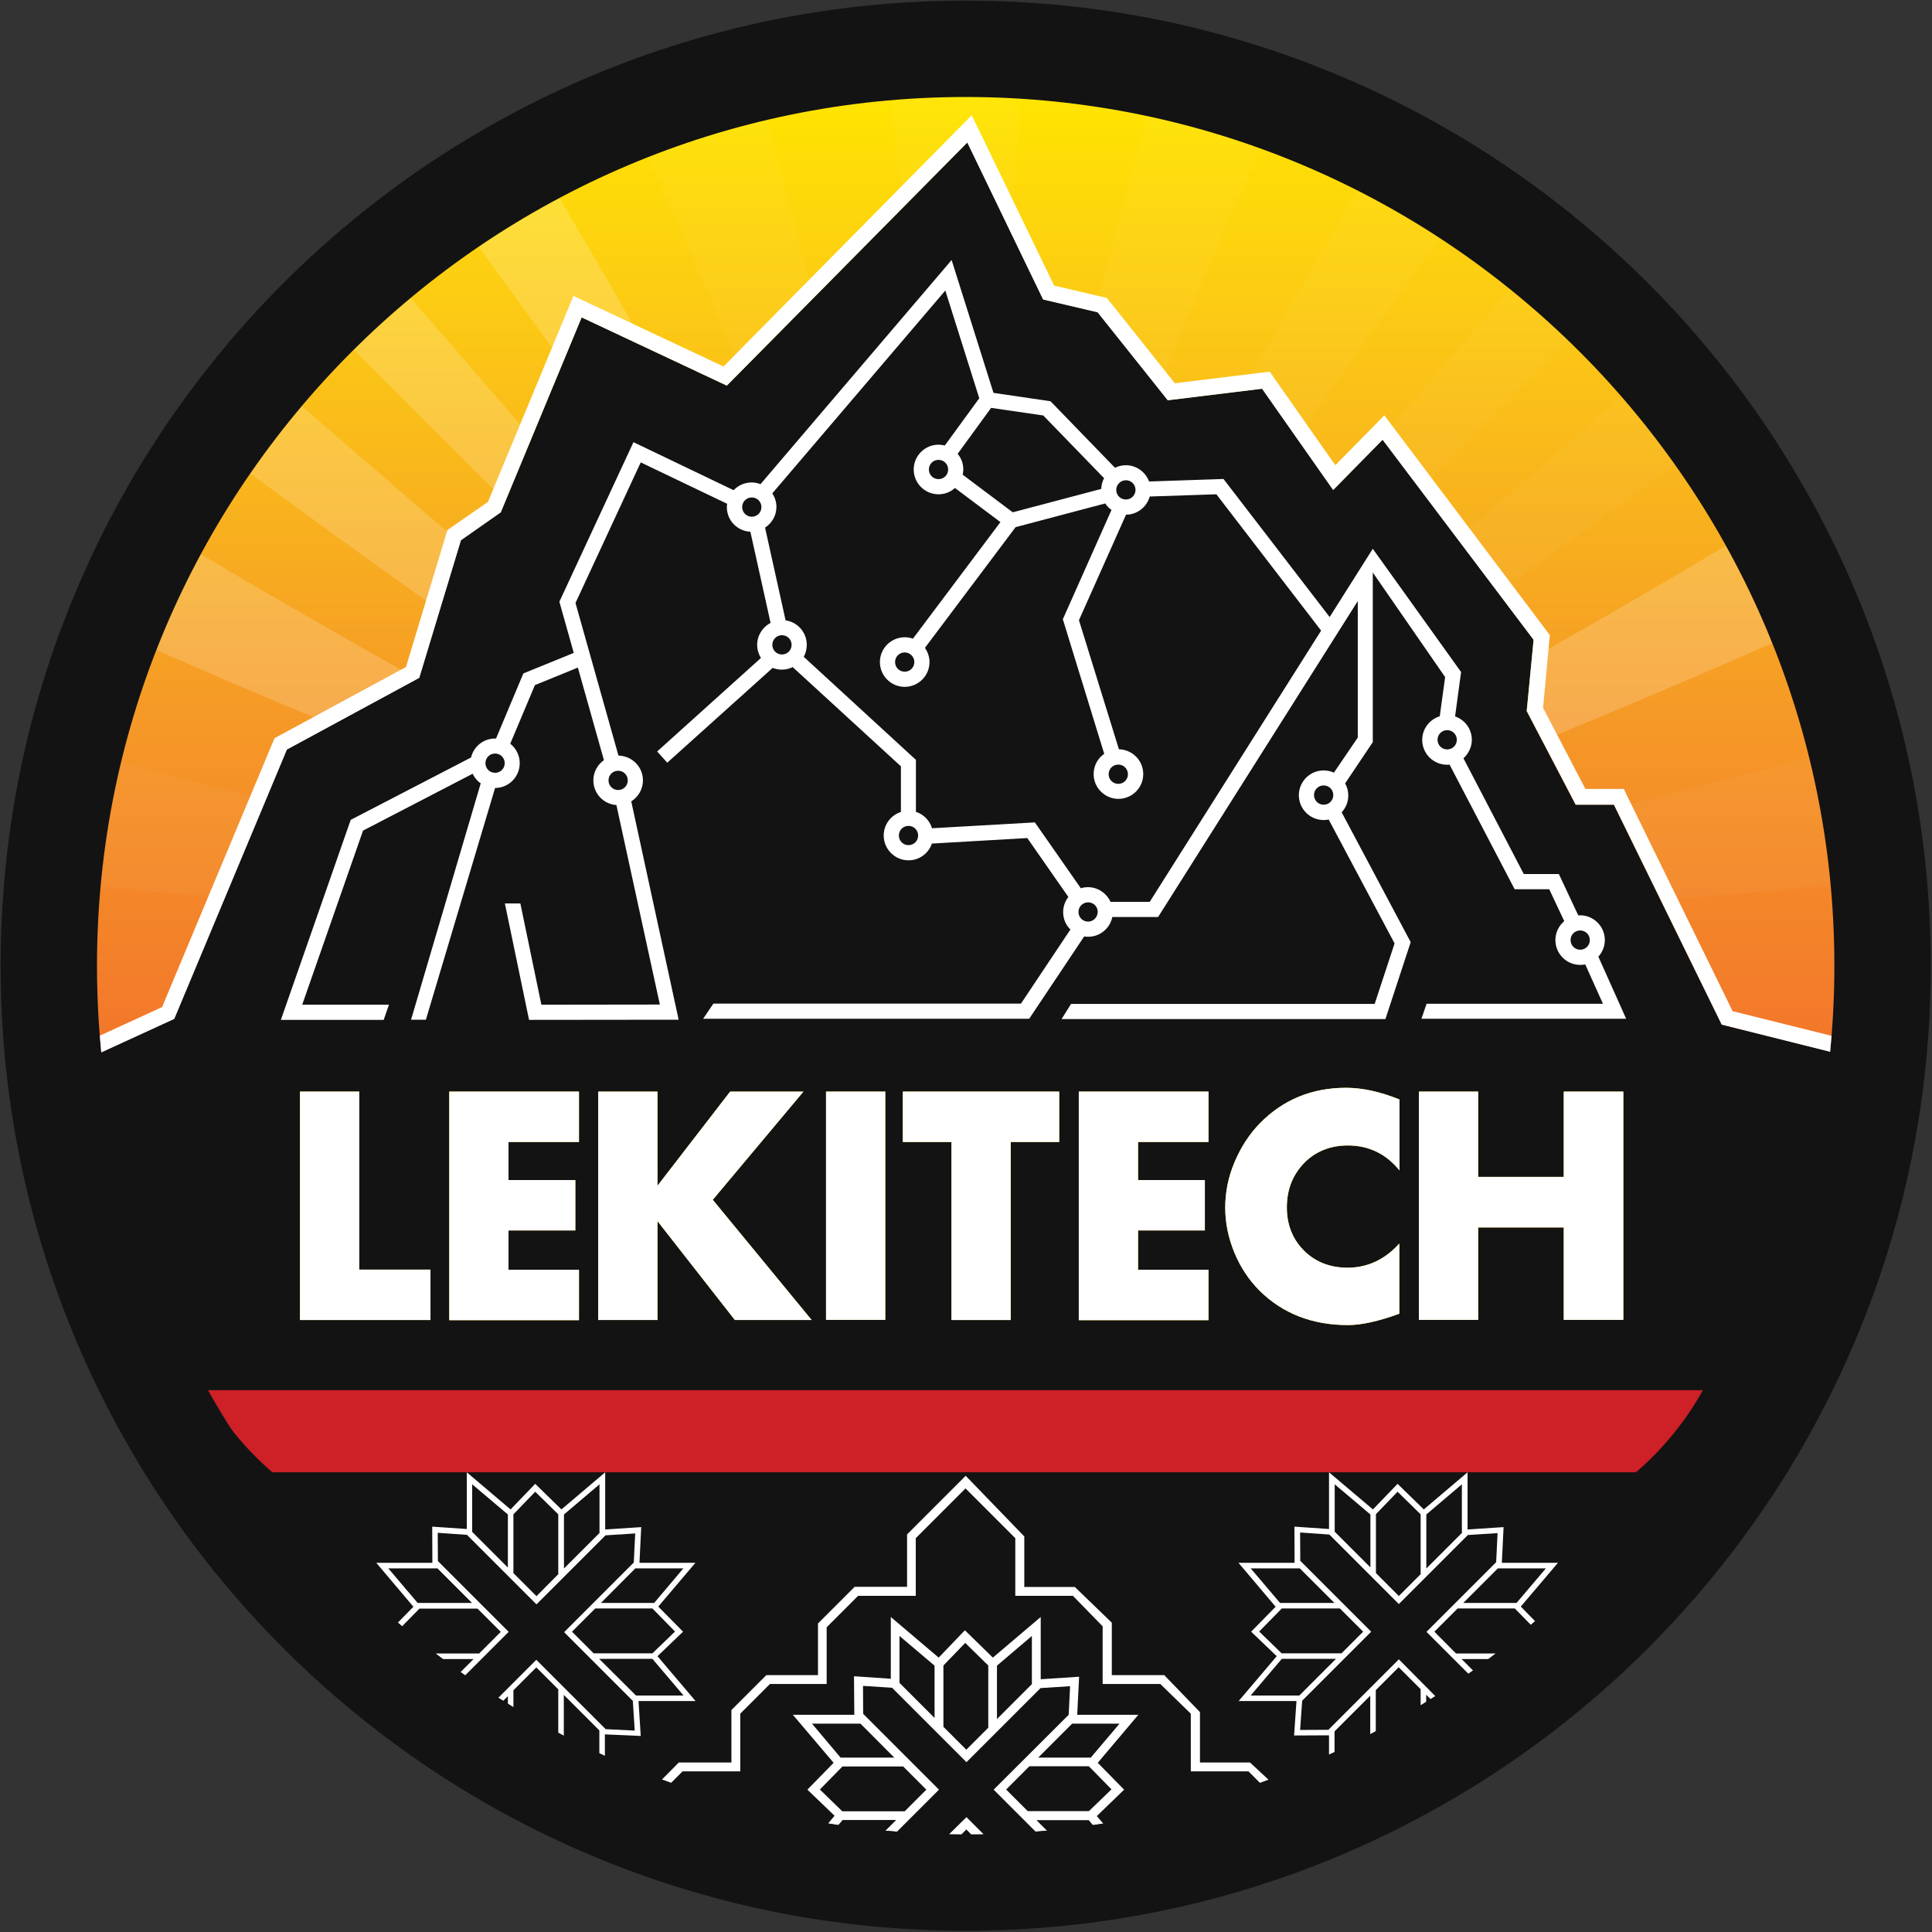 <svg xmlns="http://www.w3.org/2000/svg" width="1223" height="1223" viewBox="0 0 1223 1223" fill="none">
<rect x="0" y="0" width="1223" height="1223" fill="#333333" stroke="none"/>
<path d="M611.3 1162.7C915.83 1162.7 1162.7 915.83 1162.7 611.3C1162.7 306.77 915.83 59.9 611.3 59.9C306.77 59.9 59.9 306.77 59.9 611.3C59.9 915.83 306.77 1162.7 611.3 1162.7Z" fill="url(#paint0_linear_15_1838)"/>
<path opacity="0.18" d="M605.4 602.7C458.1 536.4 298.7 452.5 127 350.8C116.4 370.4 107 390.6 98.9 411.5C274.6 488.5 443.5 552.3 605.4 602.7Z" fill="white"/>
<path opacity="0.18" d="M605.4 602.7C491 513.1 352.9 397.9 191 257C179.4 270.7 168.6 284.9 158.4 299.7C325.3 422.5 474.3 523.5 605.4 602.7Z" fill="white"/>
<path opacity="0.18" d="M605.4 602.7C515.8 488.4 400.7 350.3 259.9 188.6C247.4 199 235.4 209.9 223.9 221.3C380.6 378 507.8 505.1 605.4 602.7Z" fill="white"/>
<path opacity="0.18" d="M605.4 602.7C539.2 455.7 455.4 296.5 354.1 125.3C336.4 134.7 319.3 145 302.9 156.2C425.4 322.9 526.2 471.8 605.4 602.7Z" fill="white"/>
<path opacity="0.18" d="M1121.9 407.1C1113.4 385.9 1103.6 365.3 1092.6 345.5C917.6 449.5 755.2 535.2 605.4 602.7C770.4 551.3 942.6 486.1 1121.9 407.1Z" fill="white"/>
<g opacity="0.18">
<path opacity="0.18" d="M1060.2 294C1049.7 279.2 1038.4 264.8 1026.5 251.1C861.7 394.7 721.4 511.9 605.4 602.7C738.5 522.2 890.2 419.3 1060.2 294Z" fill="white"/>
</g>
<g opacity="0.18">
<path opacity="0.18" d="M992.7 215.5C980.9 204.1 968.6 193.3 955.8 183C812.8 347.1 696 487.1 605.4 602.7C704.2 503.9 833.3 374.8 992.7 215.5Z" fill="white"/>
</g>
<g opacity="0.18">
<path opacity="0.18" d="M911.8 150.9C895 139.9 877.5 129.8 859.5 120.6C756.9 293.6 672.2 454.3 605.4 602.7C685.4 470.4 787.6 319.8 911.8 150.9Z" fill="white"/>
</g>
<g opacity="0.18">
<path opacity="0.18" d="M797.6 93.9C774.4 85.5 750.5 78.7 725.9 73.4C677.4 252.5 637.2 429 605.4 602.7C656.1 440.1 720.2 270.4 797.6 93.9Z" fill="white"/>
</g>
<g opacity="0.18">
<path opacity="0.18" d="M605.4 602.7C549.2 422.2 480.5 254.4 391.3 56.8L474.5 35.6C527.7 227.7 571.3 416.8 605.4 602.7Z" fill="white"/>
<path opacity="0.18" d="M605.4 602.7C594 414 579.4 225 561.8 35.6H649C631.4 225 616.8 414 605.4 602.7Z" fill="white"/>
<path opacity="0.18" d="M605.4 602.7C791.4 568.6 980.4 525 1172.6 471.8V559.1C983.2 576.8 794.1 591.3 605.4 602.7Z" fill="white"/>
<path opacity="0.18" d="M605.4 602.7C416.7 591.3 227.6 576.7 38.2 559.1V471.8C230.4 525 419.4 568.6 605.4 602.7Z" fill="white"/>
</g>
<path d="M1089.9 648.6L1021.6 509.4H997.4L966.4 450.1L970.8 405L875.3 278.2L844 310.1L799 246L739.3 253.3L694.9 197.6L660.4 189.5L612.4 90.1L460.1 244.1L368.2 200.9L317 324.3L291.7 341.9L265.4 429L181.6 474.4L110.3 644.9L62.6 666.8C90.3 945.3 325.5 1162.7 611.3 1162.7C897.3 1162.7 1132.5 944.9 1160 666.1L1089.9 648.6Z" fill="#131313"/>
<path d="M189.9 691H227.4V803.7H272.5V835.6H189.9V691Z" fill="#FFCB07"/>
<path d="M366.5 691V722.9H321.9V747H364.2V778.9H321.9V803.8H366.5V835.7H284.4V691H366.5Z" fill="#FFCB07"/>
<path d="M416.2 691V750.6L462.2 691H508.6L451.2 759.5L513.8 835.6H465.2L416.2 773V835.6H378.7V691H416.2Z" fill="#FFCB07"/>
<path d="M522.9 691H560.4V835.5H522.9V691Z" fill="#FFCB07"/>
<path d="M670.6 722.9H639.8V835.6H602.3V722.9H571.5V691H670.5V722.9H670.6Z" fill="#FFCB07"/>
<path d="M765 691V722.9H720.4V747H762.7V778.9H720.4V803.8H765V835.7H682.9V691H765Z" fill="#FFCB07"/>
<path d="M885.8 787.2V831.6C872.7 836.4 861.8 838.8 853.3 838.8C830.8 838.8 812.1 831.6 797.4 817.1C790.5 810.2 785.1 802 781.3 792.7C777.5 783.4 775.6 774 775.6 764.4C775.6 754.4 777.6 744.8 781.6 735.4C785.6 726 790.9 717.9 797.5 711.1C812.2 696.1 830.4 688.6 852.1 688.6C862.5 688.6 873.8 691.1 885.9 696V740.9C877.4 730.4 866.5 725.1 853.2 725.1C842.9 725.1 834.3 728.3 827.2 734.6C818.8 742.4 814.6 752.3 814.6 764.3C814.6 775.7 818.5 785.1 826.3 792.5C833.4 799.1 842.3 802.5 853.2 802.5C865.7 802.4 876.6 797.4 885.8 787.2Z" fill="#FFCB07"/>
<path d="M935.7 691V745H989.9V691H1027.6V835.5H989.9V777H935.7V835.5H898.2V691H935.7Z" fill="#FFCB07"/>
<g opacity="1">
<path opacity="1" d="M189.9 691H227.4V803.7H272.5V835.6H189.9V691Z" fill="#FFFFFF"/>
<path opacity="1" d="M366.5 691V722.9H321.9V747H364.2V778.9H321.9V803.8H366.5V835.7H284.4V691H366.5Z" fill="#FFFFFF"/>
<path opacity="1" d="M416.2 691V750.6L462.2 691H508.6L451.2 759.5L513.8 835.6H465.2L416.2 773V835.6H378.7V691H416.2Z" fill="#FFFFFF"/>
<path opacity="1" d="M522.9 691H560.4V835.5H522.9V691Z" fill="#FFFFFF"/>
<path opacity="1" d="M670.6 722.9H639.8V835.6H602.3V722.9H571.5V691H670.5V722.9H670.6Z" fill="#FFFFFF"/>
<path opacity="1" d="M765 691V722.9H720.4V747H762.7V778.9H720.4V803.8H765V835.7H682.9V691H765Z" fill="#FFFFFF"/>
<path opacity="1" d="M885.8 787.2V831.6C872.7 836.4 861.8 838.8 853.3 838.8C830.8 838.8 812.1 831.6 797.4 817.1C790.5 810.2 785.1 802 781.3 792.7C777.5 783.4 775.6 774 775.6 764.4C775.6 754.4 777.6 744.8 781.6 735.4C785.6 726 790.9 717.9 797.5 711.1C812.2 696.1 830.4 688.6 852.1 688.6C862.5 688.6 873.8 691.1 885.9 696V740.9C877.4 730.4 866.5 725.1 853.2 725.1C842.9 725.1 834.3 728.3 827.2 734.6C818.8 742.4 814.6 752.3 814.6 764.3C814.6 775.7 818.5 785.1 826.3 792.5C833.4 799.1 842.3 802.5 853.2 802.5C865.7 802.4 876.6 797.4 885.8 787.2Z" fill="#FFFFFF"/>
<path opacity="1" d="M935.7 691V745H989.9V691H1027.6V835.5H989.9V777H935.7V835.5H898.2V691H935.7Z" fill="#FFFFFF"/>
</g>
<path d="M903.1 635.3L899.8 644.9H1029.4L1011.8 605.6C1014.3 602.8 1015.9 599.1 1015.9 595.1C1015.9 586.5 1008.9 579.4 1000.2 579.4C999.8 579.4 999.5 579.4 999.1 579.5L986.8 553.3H964.6L926.4 480C929.6 477.1 931.7 472.9 931.7 468.3C931.7 461.4 927.2 455.6 921.1 453.5L924.9 425.4L869 347.4L841.7 390.6L774.5 303.2L727.4 304.8C725.2 298.8 719.4 294.5 712.7 294.5C710.2 294.5 707.9 295.1 705.8 296.1L665 254L628.9 248.7L602.4 164.6L481.4 306.5C479.7 305.8 477.8 305.4 475.8 305.4C471.3 305.4 467.3 307.3 464.4 310.3L401 279.9L354.1 380.9L363.2 413.3L331.3 426.3L314 467.5C313.8 467.5 313.6 467.5 313.4 467.5C306 467.5 299.8 472.6 298.2 479.5L222 519L177.8 645.6H242.9L246.2 636H191.3L229.8 525.8L299.2 489.8C300.4 492.3 302.1 494.4 304.3 495.9L260.2 645.5H269.6L313.4 498.8C322 498.8 329 491.8 329 483.1C329 478.1 326.6 473.6 323 470.8L338.6 433.7L365.8 422.6L382.3 481.2C378.3 484 375.6 488.7 375.6 494C375.6 502.3 382.1 509.1 390.2 509.6L417.7 635.9L342.7 636L329.4 571.9H319.6L334.9 645.6L429.6 645.5L399.6 507.3C404 504.5 407 499.6 407 494C407 485.4 400.1 478.5 391.5 478.3L364.3 381.7L405.6 292.7L460.3 318.9C460.2 319.6 460.1 320.3 460.1 321C460.1 329.4 466.7 336.2 475 336.6L487.8 394.3C482.8 396.9 479.3 402.2 479.3 408.2C479.3 411.2 480.2 414.1 481.7 416.5L416 475.7L422.4 482.8L489.1 422.8C491 423.5 493 423.9 495 423.9C497.4 423.9 499.7 423.3 501.8 422.3L570.3 485.1V514C564 516 559.4 521.9 559.4 528.9C559.4 537.5 566.4 544.6 575.1 544.6C582 544.6 587.8 540.2 589.9 534L650.3 530.5L676.3 567.8C674.2 570.5 673 573.8 673 577.4C673 581.7 674.7 585.6 677.6 588.4L646.3 635.3H451.6L445.1 644.9H651.5L686.3 592.8C687.1 592.9 688 593 688.8 593C696.4 593 702.7 587.6 704.1 580.5H733.1L859.5 380.5V466.9L844.4 489.1C842.4 488.2 840.2 487.7 837.9 487.7C829.3 487.7 822.2 494.7 822.2 503.4C822.2 512 829.2 519.1 837.9 519.1C839 519.1 840 519 841.1 518.8L882.8 597.2L870.2 635.5H678L672 645.1H877L893 596.4L849.3 514.2C851.9 511.4 853.5 507.7 853.5 503.6C853.5 500.8 852.8 498.2 851.5 495.9L869 469.8V362.4L914.8 428.6L911.4 453.4C905 455.4 900.3 461.3 900.3 468.4C900.3 477 907.3 484.1 916 484.1C916.5 484.1 917.1 484.1 917.6 484L958.8 562.9H980.7L990.2 583.1C986.8 586 984.6 590.3 984.6 595.1C984.6 603.7 991.6 610.8 1000.3 610.8C1001.4 610.8 1002.5 610.7 1003.5 610.5L1014.7 635.4H903.1V635.3ZM313.4 489.2C310 489.2 307.3 486.5 307.3 483.1C307.3 479.7 310 477 313.4 477C316.8 477 319.5 479.7 319.5 483.1C319.5 486.5 316.8 489.2 313.4 489.2ZM397.4 494C397.4 497.4 394.7 500.1 391.3 500.1C387.9 500.1 385.2 497.4 385.2 494C385.2 490.6 387.9 487.9 391.3 487.9C394.7 487.9 397.4 490.6 397.4 494ZM712.7 304C716.1 304 718.8 306.7 718.8 310.1C718.8 313.5 716.1 316.2 712.7 316.2C709.3 316.2 706.6 313.5 706.6 310.1C706.6 306.8 709.4 304 712.7 304ZM698.9 302.7C697.8 304.7 697.2 307.1 697.1 309.5L641.1 324.3L609.4 300.5C609.6 299.4 609.8 298.3 609.8 297.2C609.8 293.4 608.5 290 606.2 287.3L627.4 258.2L660.4 263L698.9 302.7ZM600.2 297.2C600.2 300.6 597.5 303.3 594.1 303.3C590.7 303.3 588 300.6 588 297.2C588 293.8 590.7 291.1 594.1 291.1C597.5 291.1 600.2 293.8 600.2 297.2ZM469.8 321C469.8 317.6 472.5 314.9 475.9 314.9C479.3 314.9 482 317.6 482 321C482 324.4 479.3 327.1 475.9 327.1C472.5 327.1 469.8 324.3 469.8 321ZM495 414.3C491.6 414.3 488.9 411.6 488.9 408.2C488.9 404.8 491.6 402.1 495 402.1C498.4 402.1 501.1 404.8 501.1 408.2C501.1 411.6 498.4 414.3 495 414.3ZM575.1 535C571.7 535 569 532.3 569 528.9C569 525.5 571.7 522.8 575.1 522.8C578.5 522.8 581.2 525.5 581.2 528.9C581.2 532.3 578.5 535 575.1 535ZM688.8 583.4C685.4 583.4 682.7 580.7 682.7 577.3C682.7 573.9 685.4 571.2 688.8 571.2C692.2 571.2 694.9 573.9 694.9 577.3C694.8 580.7 692.1 583.4 688.8 583.4ZM727.8 570.9H703C700.5 565.5 695.1 561.6 688.7 561.6C687.2 561.6 685.7 561.8 684.2 562.3L655.1 520.6L590 524.3C588.5 519.4 584.7 515.5 579.8 513.9V481L508.8 415.8C510 413.5 510.7 411 510.7 408.2C510.7 400.3 504.9 393.8 497.3 392.7L484.3 334C488.6 331.2 491.5 326.4 491.5 320.9C491.5 317.7 490.5 314.8 488.9 312.3L598.4 183.9L619.9 252.1L598.1 282C596.8 281.7 595.5 281.5 594.1 281.5C585.5 281.5 578.4 288.5 578.4 297.2C578.4 305.8 585.4 312.9 594.1 312.9C598.1 312.9 601.8 311.4 604.5 308.9L633.3 330.5L577.9 404.3C576.3 403.7 574.6 403.4 572.7 403.4C564.1 403.4 557 410.4 557 419.1C557 427.7 564 434.8 572.7 434.8C581.3 434.8 588.4 427.8 588.4 419.1C588.4 415.8 587.3 412.7 585.5 410.1L642.9 333.7L699.6 318.7C700.7 320.3 702 321.7 703.6 322.8L672.8 392L699 477.2C694.9 480 692.3 484.7 692.3 490C692.3 498.6 699.3 505.7 708 505.7C716.6 505.7 723.7 498.7 723.7 490C723.7 481.4 716.8 474.5 708.3 474.3L683 392.6L712.8 325.8C719.9 325.8 726 320.9 727.8 314.3L770 312.9L836.3 399.2L727.8 570.9ZM578.8 419.1C578.8 422.5 576.1 425.2 572.7 425.2C569.3 425.2 566.6 422.5 566.6 419.1C566.6 415.7 569.3 413 572.7 413C576.1 413 578.8 415.8 578.8 419.1ZM714 490.1C714 493.5 711.3 496.2 707.9 496.2C704.5 496.2 701.8 493.5 701.8 490.1C701.8 486.7 704.5 484 707.9 484C711.3 484 714 486.7 714 490.1ZM831.8 503.3C831.8 499.9 834.5 497.2 837.9 497.2C841.3 497.2 844 499.9 844 503.3C844 506.7 841.3 509.4 837.9 509.4C834.5 509.4 831.8 506.7 831.8 503.3ZM910 468.3C910 464.9 912.7 462.2 916.1 462.2C919.5 462.2 922.2 464.9 922.2 468.3C922.2 471.7 919.5 474.4 916.1 474.4C912.7 474.4 910 471.7 910 468.3ZM994.2 595.1C994.2 591.7 996.9 589 1000.3 589C1003.7 589 1006.4 591.7 1006.4 595.1C1006.4 598.5 1003.7 601.2 1000.3 601.2C996.9 601.2 994.2 598.4 994.2 595.1Z" fill="#FFFFFF"/>
<path d="M885.5 1050.4L883 1052.9L867.5 1068.4H867.4V1068.5L840.9 1095L823 1095.1L824.3 1076.6L865.5 1035.4L868 1032.9L865.5 1030.4L823.1 988L823 970.1L841.5 971.4L883 1012.9L885.5 1015.4L888 1012.9L929.2 971.7L948 970.5L947.1 988.9L921.2 1014.8L905.5 1030.5L903 1033L905.5 1035.5L929.6 1059.6C930.6 1058.9 931.5 1058.2 932.5 1057.5L925.2 1050.2H942.3C943.8 1049 945.4 1047.9 946.9 1046.7H921.7L908 1032.9L922.7 1018.2H958.9L969.1 1028.6C970 1027.8 970.9 1027.1 971.8 1026.3L962.7 1017L986.2 989.3H950.7L951.8 966.7L929 968.2V932L901.3 955.5L884.7 939.3L869.1 955.5L841.3 932V967.9L819.4 966.4L819.5 989.3H784L807.5 1017.1L792 1032.9L808.2 1048.4L784.1 1076.8H820.7L819.2 1098.6L841.3 1098.5V1110.7C842.5 1110.2 843.7 1109.6 844.8 1109.1V1096L867.4 1073.4V1097.8C868.6 1097.2 869.8 1096.5 870.9 1095.9V1069.9L885.4 1055.4L899.3 1069.3V1079.5C900.5 1078.8 901.7 1078 902.8 1077.3V1072.8L905.6 1075.6C906.6 1075 907.6 1074.3 908.6 1073.7L888 1052.9L885.5 1050.4ZM978.6 992.8L960 1014.7H926.3L948.2 992.8H978.6V992.8ZM902.9 958.7L925.4 939.6V970.4L902.9 992.9V958.7ZM870.9 958.6L884.7 944.3L899.3 958.6V996.3H899.5L885.5 1010.3L871 995.8V958.6H870.9ZM844.9 939.6L867.5 958.7V992.2L844.9 969.6V939.6ZM791.7 992.8H822.8L844.7 1014.7H810.3L791.7 992.8ZM797.1 1032.8L811.4 1018.2H848.2L862.9 1032.9L849.1 1046.7V1046.6H811.3L797.1 1032.8ZM791.7 1073.3L811.4 1050.1H845.7L822.5 1073.3H791.7Z" fill="white"/>
<path d="M759.6 1115.8V1083.8L737 1060.4H703.8V1027.2L680.4 1004.6H648.4V972.6L611.3 934.2L574.2 971.3V1004.5H541L517.8 1027.7V1060.4H485.1L463 1082.5V1115.7H429.7L419 1126.5C420.9 1127.2 422.8 1127.9 424.8 1128.6L432.1 1121.3H468.6V1084.8L487.4 1066H523.3V1030.1L543.2 1010.2H579.7V973.7L611.2 942.2L642.7 973.7V1010.2H679.2L698 1029.5V1066H734.5L753.8 1084.8V1121.3H790.3L797.6 1128.6C799.4 1127.9 801.2 1127.3 803 1126.6L791.3 1115.7H759.6V1115.8Z" fill="white"/>
<path d="M711.6 1132.9L694.9 1115.9L720.6 1085.5H681.9L683.1 1061.4L658.8 1063V1023.6L628.5 1049.3L610.8 1032L594.2 1049.3L563.9 1023.6V1062.7L540.6 1061.1L540.8 1085.5H501.9L527.7 1115.9L511.1 1132.9L528.3 1149.4L524.2 1154.3C526.3 1154.6 528.5 1155 530.7 1155.3L533.4 1152.1H567.3L560.5 1158.9C562.9 1159.1 565.3 1159.3 567.8 1159.5L594.4 1132.9L546.4 1084.9L546.3 1067.2L564.7 1068.4L611.8 1115.5L658.7 1068.6L677.4 1067.4L676.5 1085.5L629 1132.9L655.6 1159.5C658 1159.3 660.4 1159.1 662.8 1158.9L656.1 1152.2H689.2L691.9 1155.4C694.1 1155.1 696.2 1154.8 698.4 1154.4L694.3 1149.6L711.6 1132.9ZM586.4 1132.9L572.7 1146.6H533.2L519 1132.8L533.3 1118.2H571.7L586.4 1132.9ZM566.1 1112.6H532.1L514 1091.1H544.7L566.1 1112.6ZM591.6 1087.5L569.4 1065.3V1035.6L591.6 1054.4V1087.5ZM625.5 1093.8L611.7 1107.6L597.2 1093.1V1054.3L611 1040L625.6 1054.3V1093.8H625.5ZM653.2 1066.1L631.1 1088.2V1054.4L653.2 1035.6V1066.1ZM678.7 1091.1H708.7L690.5 1112.6H657.2L678.7 1091.1ZM650.6 1146.5L636.9 1132.8L651.6 1118.1H689.3L703.6 1132.7L689.3 1146.5H650.6Z" fill="white"/>
<path d="M405.6 1098.9L404.2 1076.8H440.3L416.2 1048.4L432.4 1032.9L416.7 1017L440.2 989.3H404.8L405.9 966.7L383.1 968.2V932L355.4 955.5L338.8 939.3L323.2 955.5L295.5 932V967.9L273.6 966.4L273.7 989.3H238.2L261.7 1017.1L251.8 1027.2C252.7 1028 253.6 1028.7 254.5 1029.5L265.5 1018.3H302.3L317 1033L303.2 1046.8V1046.7H275.6C277.1 1047.9 278.7 1049.1 280.2 1050.2H299.8L291.5 1058.5C292.5 1059.2 293.4 1059.9 294.4 1060.6L322 1033L277.2 988.2L277.1 970.3L295.6 971.6L339.6 1015.6L383.3 971.9L402.1 970.7L401.2 989.1L357.1 1033.2L400.6 1076.7L401.8 1095.5L383.4 1094.6L339.5 1050.7L321.5 1068.7H321.4V1068.8L315.3 1074.9C316.3 1075.6 317.3 1076.2 318.4 1076.8L321.5 1073.7V1078.7C322.7 1079.4 323.9 1080.2 325 1080.9V1070L339.5 1055.5L353.4 1069.4V1097C354.6 1097.6 355.8 1098.2 356.9 1098.9V1072.9L379.4 1095.4V1110C380.6 1110.5 381.8 1111.1 382.9 1111.6V1097.9L405.6 1098.9ZM298.8 1014.7H264.4L245.8 992.8H276.9L298.8 1014.7ZM321.5 992.3L298.9 969.7V939.6L321.5 958.7V992.3ZM339.6 1010.4L325 995.8V958.6L338.8 944.3L353.4 958.6V996.3H353.6L339.6 1010.4ZM379.5 970.4L357 992.9V958.7L379.5 939.6V970.4ZM402.2 992.8H432.6L414.1 1014.7H380.4L402.2 992.8ZM362.1 1032.9L376.8 1018.2H413L427.3 1032.8L413 1046.6H375.8L362.1 1032.9ZM379.3 1050.1H413L432.7 1073.3H402.6L379.3 1050.1Z" fill="white"/>
<path fill-rule="evenodd" clip-rule="evenodd" d="M130 880C140.998 899.76 155.409 917.371 172.405 932H419H419.595H788.405H793.905H1035.59C1052.59 917.371 1067 899.76 1078 880H751.5H746H462H461.405H130Z" fill="#CD2027"/>
<path d="M1174.2 373.5C1158.9 337.3 1139.9 302.4 1117.9 269.7C1096.1 237.4 1071 207 1043.3 179.3C1015.7 151.7 985.3 126.6 952.9 104.7C920.2 82.6 885.3 63.7 849.1 48.4C773.7 16.5 693.7 0.4 611.3 0.4C528.9 0.4 448.8 16.6 373.5 48.4C337.3 63.7 302.4 82.7 269.7 104.7C237.4 126.5 207 151.6 179.3 179.3C151.7 206.9 126.6 237.3 104.7 269.7C82.6 302.4 63.7 337.3 48.4 373.5C16.5 448.9 0.4 528.9 0.4 611.3C0.4 693.7 16.6 773.8 48.4 849.1C63.7 885.3 82.7 920.2 104.7 952.9C126.5 985.2 151.6 1015.6 179.3 1043.3C206.9 1070.9 237.3 1096 269.7 1117.9C302.4 1140 337.3 1158.9 373.5 1174.2C448.9 1206.1 528.9 1222.2 611.3 1222.2C693.7 1222.2 773.8 1206 849.1 1174.2C885.3 1158.9 920.2 1139.9 952.9 1117.9C985.2 1096.1 1015.6 1071 1043.3 1043.3C1070.9 1015.7 1096 985.3 1117.9 952.9C1140 920.2 1158.9 885.3 1174.2 849.1C1206.1 773.7 1222.2 693.7 1222.2 611.3C1222.2 528.9 1206 448.8 1174.2 373.5ZM48.4 373.5C16.5 448.9 0.4 528.9 0.4 611.3L48.4 373.5ZM1222.2 611.3C1222.2 528.9 1206 448.8 1174.2 373.5L1222.2 611.3ZM1161.2 611.3C1161.2 914.5 914.5 1161.2 611.3 1161.2C308.1 1161.2 61.4 914.5 61.4 611.3C61.4 308.1 308.1 61.4 611.3 61.4C914.5 61.4 1161.2 308.1 1161.2 611.3Z" fill="#131313"/>
<path d="M1030.6 505L1027.9 499.4H1021.7H1003.6L976.8 448.1L980.7 406L981.1 402.1L978.8 399L883.3 272.2L876.3 262.9L868.2 271.2L845.3 294.5L807.2 240.2L803.8 235.3L797.8 236L743.7 242.6L702.8 191.3L700.6 188.6L697.2 187.8L667.3 180.8L621.3 85.7L615.1 73L605.1 83.1L458 232L372.5 191.8L363 187.3L359 197L308.9 317.7L286 333.6L283.2 335.6L282.2 338.9L257 422.2L176.9 465.6L173.8 467.3L172.4 470.6L102.6 637.5L63.2 655.6C63.5 659.1 63.8 662.7 64.1 666.2L110.3 645L181.6 474.5L265.4 429.1L291.8 342L317 324.3L368.2 200.9L460.1 244.1L612.3 90.2L660.3 189.6L694.8 197.7L739.2 253.4L798.9 246.1L843.9 310.2L875.2 278.4L970.8 405L966.5 450.1L997.5 509.4H1021.7L1089.9 648.6L1158.5 665.8C1158.8 662.4 1159.1 659.1 1159.4 655.7L1096.8 640.1L1030.6 505Z" fill="white"/>
<path d="M600.8 1161.1C603.4 1161.1 606 1161.2 608.6 1161.2L611.7 1158.1L614.8 1161.2C617.4 1161.2 620 1161.2 622.6 1161.1L611.8 1150.3L600.8 1161.1Z" fill="white"/>
<defs>
<linearGradient id="paint0_linear_15_1838" x1="611.284" y1="59.859" x2="611.284" y2="1162.71" gradientUnits="userSpaceOnUse">
<stop stop-color="#FFE500"/>
<stop offset="0.11" stop-color="#FCCD13"/>
<stop offset="0.356" stop-color="#F59927"/>
<stop offset="0.577" stop-color="#F2712B"/>
<stop offset="0.764" stop-color="#EF4D2D"/>
<stop offset="0.911" stop-color="#EE2F2D"/>
<stop offset="1" stop-color="#ED1F2D"/>
</linearGradient>
<linearGradient id="paint1_linear_15_1838" x1="231.181" y1="691.034" x2="231.181" y2="835.573" gradientUnits="userSpaceOnUse">
<stop stop-color="#FFE500"/>
<stop offset="0.11" stop-color="#FCCD13"/>
<stop offset="0.356" stop-color="#F59927"/>
<stop offset="0.577" stop-color="#F2712B"/>
<stop offset="0.764" stop-color="#EF4D2D"/>
<stop offset="0.911" stop-color="#EE2F2D"/>
<stop offset="1" stop-color="#ED1F2D"/>
</linearGradient>
<linearGradient id="paint2_linear_15_1838" x1="325.44" y1="691.034" x2="325.44" y2="835.573" gradientUnits="userSpaceOnUse">
<stop stop-color="#FFE500"/>
<stop offset="0.11" stop-color="#FCCD13"/>
<stop offset="0.356" stop-color="#F59927"/>
<stop offset="0.577" stop-color="#F2712B"/>
<stop offset="0.764" stop-color="#EF4D2D"/>
<stop offset="0.911" stop-color="#EE2F2D"/>
<stop offset="1" stop-color="#ED1F2D"/>
</linearGradient>
<linearGradient id="paint3_linear_15_1838" x1="446.231" y1="691.034" x2="446.231" y2="835.573" gradientUnits="userSpaceOnUse">
<stop stop-color="#FFE500"/>
<stop offset="0.11" stop-color="#FCCD13"/>
<stop offset="0.356" stop-color="#F59927"/>
<stop offset="0.577" stop-color="#F2712B"/>
<stop offset="0.764" stop-color="#EF4D2D"/>
<stop offset="0.911" stop-color="#EE2F2D"/>
<stop offset="1" stop-color="#ED1F2D"/>
</linearGradient>
<linearGradient id="paint4_linear_15_1838" x1="541.683" y1="691.034" x2="541.683" y2="835.573" gradientUnits="userSpaceOnUse">
<stop stop-color="#FFE500"/>
<stop offset="0.11" stop-color="#FCCD13"/>
<stop offset="0.356" stop-color="#F59927"/>
<stop offset="0.577" stop-color="#F2712B"/>
<stop offset="0.764" stop-color="#EF4D2D"/>
<stop offset="0.911" stop-color="#EE2F2D"/>
<stop offset="1" stop-color="#ED1F2D"/>
</linearGradient>
<linearGradient id="paint5_linear_15_1838" x1="621.093" y1="691.034" x2="621.093" y2="835.573" gradientUnits="userSpaceOnUse">
<stop stop-color="#FFE500"/>
<stop offset="0.11" stop-color="#FCCD13"/>
<stop offset="0.356" stop-color="#F59927"/>
<stop offset="0.577" stop-color="#F2712B"/>
<stop offset="0.764" stop-color="#EF4D2D"/>
<stop offset="0.911" stop-color="#EE2F2D"/>
<stop offset="1" stop-color="#ED1F2D"/>
</linearGradient>
<linearGradient id="paint6_linear_15_1838" x1="723.922" y1="691.034" x2="723.922" y2="835.573" gradientUnits="userSpaceOnUse">
<stop stop-color="#FFE500"/>
<stop offset="0.11" stop-color="#FCCD13"/>
<stop offset="0.356" stop-color="#F59927"/>
<stop offset="0.577" stop-color="#F2712B"/>
<stop offset="0.764" stop-color="#EF4D2D"/>
<stop offset="0.911" stop-color="#EE2F2D"/>
<stop offset="1" stop-color="#ED1F2D"/>
</linearGradient>
<linearGradient id="paint7_linear_15_1838" x1="830.683" y1="688.651" x2="830.683" y2="838.823" gradientUnits="userSpaceOnUse">
<stop stop-color="#FFE500"/>
<stop offset="0.11" stop-color="#FCCD13"/>
<stop offset="0.356" stop-color="#F59927"/>
<stop offset="0.577" stop-color="#F2712B"/>
<stop offset="0.764" stop-color="#EF4D2D"/>
<stop offset="0.911" stop-color="#EE2F2D"/>
<stop offset="1" stop-color="#ED1F2D"/>
</linearGradient>
<linearGradient id="paint8_linear_15_1838" x1="962.935" y1="691.034" x2="962.935" y2="835.573" gradientUnits="userSpaceOnUse">
<stop stop-color="#FFE500"/>
<stop offset="0.11" stop-color="#FCCD13"/>
<stop offset="0.356" stop-color="#F59927"/>
<stop offset="0.577" stop-color="#F2712B"/>
<stop offset="0.764" stop-color="#EF4D2D"/>
<stop offset="0.911" stop-color="#EE2F2D"/>
<stop offset="1" stop-color="#ED1F2D"/>
</linearGradient>
<linearGradient id="paint9_linear_15_1838" x1="603.679" y1="164.513" x2="603.679" y2="645.575" gradientUnits="userSpaceOnUse">
<stop stop-color="#FFF33B"/>
<stop offset="0.236" stop-color="#FFD431"/>
<stop offset="0.587" stop-color="#F7AE27"/>
<stop offset="0.853" stop-color="#F29722"/>
<stop offset="1" stop-color="#F08F21"/>
</linearGradient>
</defs>
</svg>